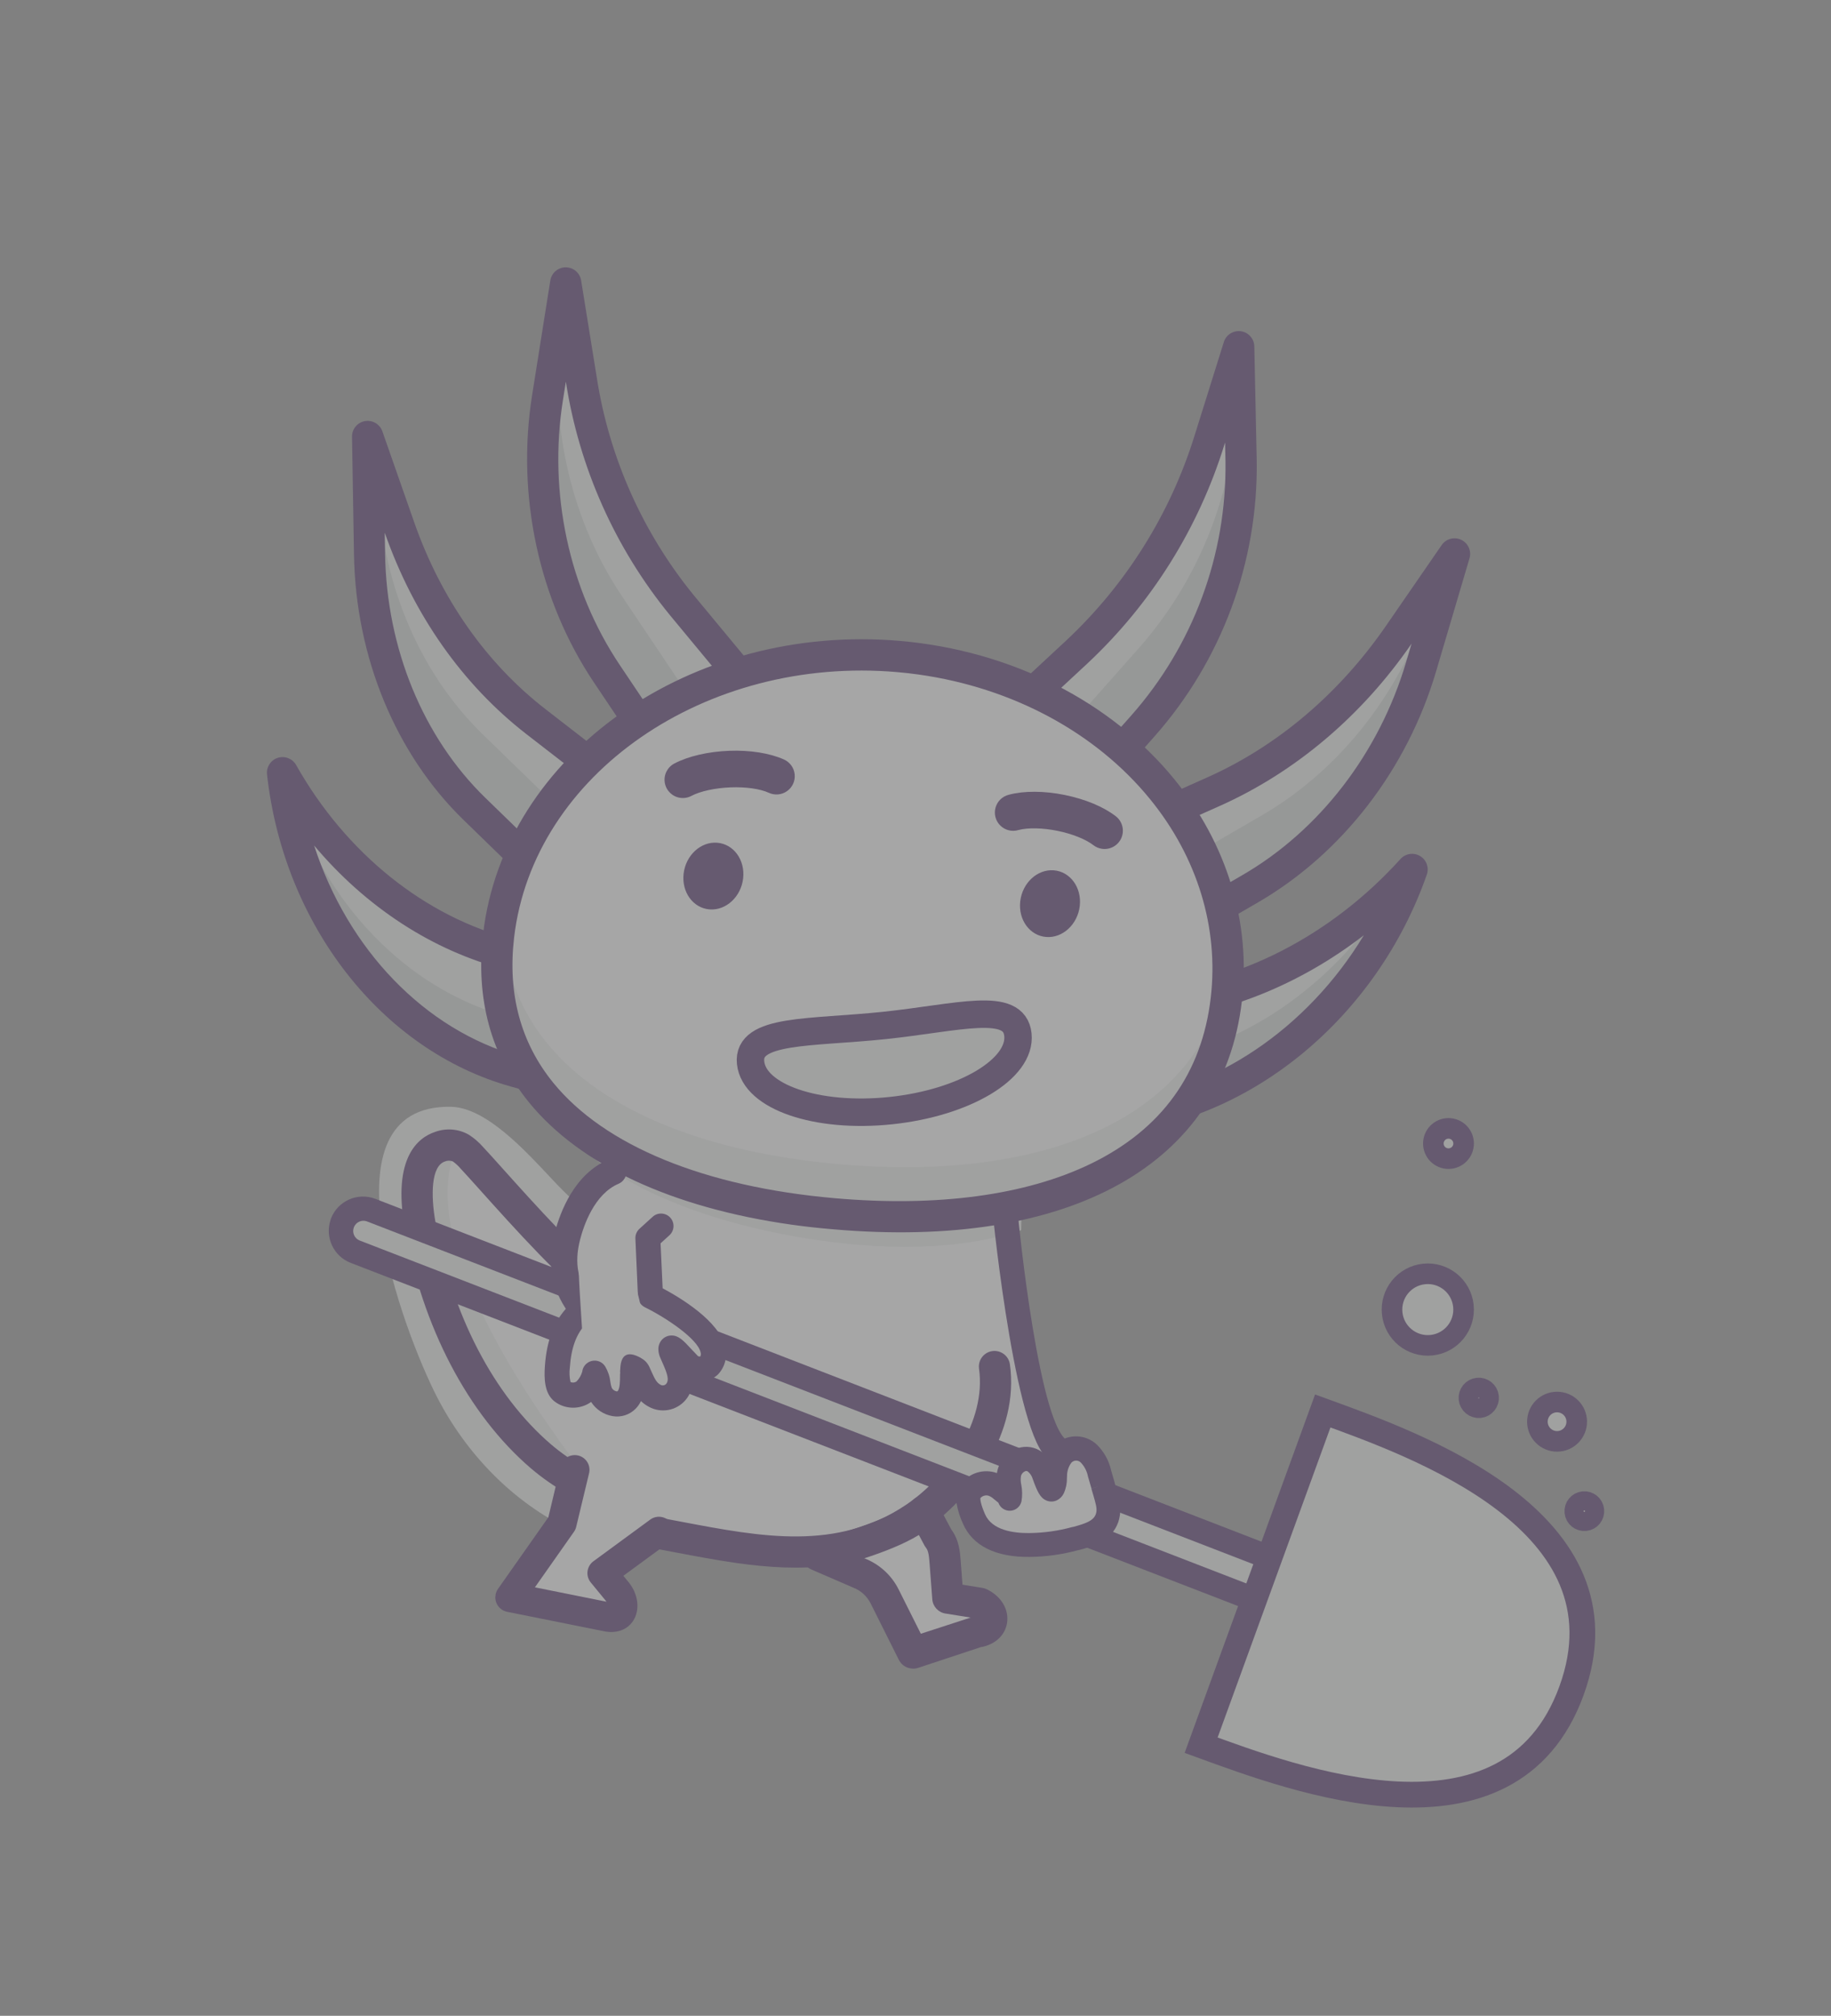 <?xml version="1.0" encoding="UTF-8"?>
<svg width="427px" height="470px" viewBox="0 0 427 470" version="1.1" xmlns="http://www.w3.org/2000/svg" xmlns:xlink="http://www.w3.org/1999/xlink">
    <rect x="0" y="0" width="427" height="470" fill="#808080" stroke="none"/>
    <!-- Generator: Sketch 47.1 (45422) - http://www.bohemiancoding.com/sketch -->
    <title>Axolotyl_Digging</title>
    <desc>Created with Sketch.</desc>
    <defs></defs>
    <g id="Feeds" stroke="none" stroke-width="1" fill="none" fill-rule="evenodd" opacity="0.3">
        <g id="Axolotyl_Digging">
            <g id="Group-7-Copy" transform="translate(213.67, 233.083) rotate(-6) translate(-213.67, -233.083) translate(22.17, 19.583)">
                <g id="Artboard-19" transform="translate(191.744, 201.229) rotate(14) translate(-191.744, -201.229) translate(36.744, 33.229)">
                    <g id="Layer_1" transform="translate(0, 0)">
                        <path d="M125.668,253.936 C119.339,255.809 110.419,252.338 105.029,249.418 C96.246,244.687 87.349,239.634 79.628,233.366 C72.106,227.296 61.848,218.842 53.776,219.79 C23.016,223.512 50.114,273.298 59.945,287.241 C68.491,299.357 80.844,309.103 95.207,313.621" id="Shape" fill="#EBEDEC"></path>
                        <path d="M115.976,263.636 C107.911,262.872 83.397,248.348 76.12,244.954 C69.76,241.988 73.429,243.96 68.69,238.663 C64.868,234.421 59.303,225.989 52.499,229.375 C47.149,232.036 48.677,239.213 49.503,243.899 C52.668,262 61.153,271.838 72.695,286.461 C83.496,300.221 112.276,306.833 129.322,309.631" id="Shape" fill="#FFFFFF"></path>
                        <path d="M128.619,307.865 C116.037,307.781 110.273,304.28 98.234,300.985 C86.638,297.82 84.589,295.634 75.99,287.226 C67.726,279.161 61.466,269.255 56.222,258.943 C52.4,251.436 49.014,243.41 48.976,234.986 C48.888,233.156 49.204,231.33 49.9,229.635 C50.48,228.337 51.49,227.278 52.759,226.639 C53.136,226.463 53.534,226.339 53.944,226.272 C53.356,226.379 56.78,226.853 56.566,227.571 C52.744,240.566 59.67,253.974 65.831,263.705 C73.467,275.76 83.32,286.974 93.258,297.163 C104.915,309.141 111.901,304.708 117.55,306.045" id="Shape" fill="#EBEDEC"></path>
                        <path d="M129.33,313.3 C129.13,313.301 128.931,313.285 128.734,313.254 C126.884,312.948 125.003,312.658 123.108,312.367 C109.562,310.265 95.589,308.094 83.932,300.664 C67.681,290.268 54.204,271.456 46.957,249.059 C41.874,233.335 47.233,227.938 50.879,226.127 C53.318,224.81 56.214,224.639 58.791,225.66 C60.126,226.276 61.369,227.077 62.483,228.038 C63.667,228.986 65.464,230.499 67.742,232.418 C75.592,239.03 90.2,251.337 97.225,254.662 L97.416,254.761 C106.446,259.099 116.493,260.876 126.463,259.898 C127.77,259.727 129.066,260.275 129.854,261.331 C130.641,262.387 130.797,263.786 130.26,264.989 C129.723,266.192 128.578,267.01 127.266,267.13 C115.846,268.3 104.328,266.239 94.022,261.182 C86.126,257.406 71.694,245.245 63.056,237.967 C60.816,236.087 59.05,234.596 57.942,233.71 C57.341,233.176 56.676,232.719 55.962,232.349 C55.338,232.192 54.678,232.291 54.128,232.624 C51.07,234.153 51.987,240.949 53.883,246.804 C60.617,267.619 72.993,285.024 87.853,294.511 C98.188,301.123 111.42,303.171 124.224,305.159 C126.142,305.457 128.046,305.747 129.911,306.061 C131.785,306.361 133.114,308.052 132.962,309.945 C132.81,311.837 131.228,313.295 129.33,313.292 L129.33,313.3 Z" id="Shape" fill="#27004B"></path>
                        <polygon id="Shape" fill="#FFFFFF" points="88.671 234.482 84.849 254.356 91.729 262.765 94.022 299.456 94.022 307.865 119.247 312.451 149.824 311.687 178.107 296.399 196.084 282.626 205.725 280.222 187.274 237.327 181.164 218.429 96.315 221.487"></polygon>
                        <path d="M134.612,315.86 C129.827,315.86 125.019,315.631 120.249,315.402 L116.197,315.211 C114.209,315.098 112.68,313.407 112.768,311.417 C112.856,309.427 114.528,307.878 116.518,307.941 L120.6,308.132 C139.481,309.034 157.292,309.89 171.739,296.949 C180.507,289.083 187.608,274.934 184.207,263.132 C183.848,261.882 184.182,260.536 185.085,259.6 C185.987,258.665 187.32,258.282 188.582,258.595 C189.844,258.909 190.842,259.872 191.201,261.121 C195.627,276.494 186.729,293.28 176.593,302.399 C164.011,313.651 149.411,315.86 134.612,315.86 Z" id="Shape" fill="#27004B"></path>
                        <g id="Group-10" transform="translate(166.904, 281.301) rotate(-261) translate(-166.904, -281.301) translate(148.904, 139.801)">
                            <path d="M8.24,279.192 L8.24,279.192 C5.383,278.984 3.234,276.5 3.44,273.642 L22.642,8.225 C22.85,5.367 25.334,3.219 28.191,3.425 L28.191,3.425 C31.049,3.632 33.198,6.116 32.992,8.974 L13.759,274.422 C13.535,277.255 11.075,279.381 8.24,279.192 Z" id="Shape" fill="#EBEDEC"></path>
                            <path d="M8.615,282.013 L8.034,282.013 C3.632,281.687 0.323,277.862 0.634,273.459 L19.875,8.026 C19.914,5.058 21.594,2.355 24.239,1.007 C26.884,-0.34 30.058,-0.112 32.483,1.601 C34.908,3.314 36.184,6.229 35.797,9.173 L16.588,274.59 C16.28,278.768 12.804,282.004 8.615,282.013 L8.615,282.013 Z M27.817,6.215 C26.566,6.216 25.528,7.183 25.439,8.431 L6.23,273.841 C6.182,275.125 7.159,276.217 8.441,276.309 C9.723,276.402 10.847,275.463 10.985,274.185 L30.202,8.775 C30.248,8.144 30.041,7.52 29.627,7.041 C29.212,6.562 28.624,6.267 27.993,6.222 L27.817,6.215 Z" id="Shape" fill="#27004B"></path>
                        </g>
                        <path d="M195.199,177.916 L210.839,174.598 C233.22,169.851 253.814,155.396 267.955,134.497 L267.955,134.497 C261.351,167.581 237.02,194.419 207.276,201.421 L182.12,207.345 L195.199,177.916 Z" id="Shape" fill="#EBEDEC"></path>
                        <path d="M264.66,138.251 C254.318,163.101 233.603,182.12 209.264,187.853 L187.914,192.883 L181.485,207.353 L206.642,201.429 C236.385,194.427 260.716,167.589 267.321,134.505 L267.321,134.505 C266.449,135.779 265.562,137.028 264.66,138.251 Z" id="Shape" fill="#C8CFCB"></path>
                        <path d="M182.189,210.288 C180.956,210.289 179.806,209.665 179.134,208.631 C178.463,207.597 178.361,206.293 178.863,205.167 L191.942,175.737 C192.416,174.673 193.371,173.9 194.511,173.658 L210.151,170.34 C231.485,165.815 251.474,151.758 265.004,131.761 C265.975,130.326 267.823,129.775 269.422,130.443 C271.02,131.111 271.925,132.814 271.586,134.513 C264.706,168.911 239.236,196.957 208.14,204.272 L182.984,210.197 C182.723,210.256 182.456,210.287 182.189,210.288 L182.189,210.288 Z M197.836,180.392 L188.495,201.421 L206.512,197.179 C229.444,191.79 249.005,173.941 259.019,150.55 C245.673,164.217 229.1,173.727 211.626,177.426 L197.836,180.392 Z" id="Shape" fill="#27004B"></path>
                        <path d="M189.443,229.788 C175.966,236.454 158.003,239.198 138.342,238.602 C118.315,237.998 100.252,234.015 87.127,226.287 L87.211,217.879 C100.336,225.691 118.468,229.681 138.579,230.293 C157.689,230.874 175.194,228.29 188.533,222.03 L189.443,229.788 Z" id="Shape" fill="#EBEDEC"></path>
                        <path d="M186.89,223.879 L186.89,223.879 C185.381,223.876 184.152,222.667 184.123,221.158 L172.878,220.447 C172.711,220.437 172.544,220.411 172.381,220.371 L170.531,219.912 C170.088,220.139 169.592,220.242 169.094,220.21 L113.514,216.694 C113.016,216.662 112.535,216.495 112.123,216.212 L110.235,216.434 C110.067,216.45 109.898,216.45 109.731,216.434 L99.029,215.754 C98.824,216.968 97.843,217.901 96.621,218.047 L95.857,218.139 C92.469,218.519 89.203,219.63 86.286,221.395 C85.436,221.972 84.337,222.032 83.429,221.552 C82.521,221.071 81.953,220.128 81.953,219.1 C81.952,218.073 82.52,217.13 83.427,216.648 C86.62,214.711 90.158,213.413 93.846,212.826 L93.9,212.444 C94.104,211.009 95.373,209.969 96.82,210.051 L109.861,210.877 L113.262,210.472 C114.103,210.363 114.948,210.644 115.555,211.236 L167.887,214.546 C168.555,214.043 169.414,213.868 170.226,214.072 L173.543,214.905 L187.142,215.769 C188.605,215.862 189.744,217.077 189.741,218.544 L189.741,221.097 C189.743,221.848 189.441,222.567 188.904,223.092 C188.367,223.616 187.64,223.9 186.89,223.879 Z" id="Shape" fill="#27004B"></path>
                        <path d="M76.808,185.56 L61.275,183.847 C39.054,181.401 18.025,168.919 2.943,149.22 L2.943,149.22 C11.351,182.089 36.753,206.696 66.328,210.663 L91.331,214.011 L76.808,185.56 Z" id="Shape" fill="#EBEDEC"></path>
                        <path d="M71.243,166.832 L49.534,150.97 C32.449,138.48 20.639,118.292 17.039,95.597 L12.766,68.476 L23.047,88.396 C32.006,105.763 45.215,119.836 60.87,128.803 L89.917,145.421 L71.243,166.832 Z" id="Shape" fill="#EBEDEC"></path>
                        <path d="M94.626,136.485 L75.814,115.479 C61.007,98.945 52.752,76.441 53.157,53.707 L53.638,26.563 L60.388,48.402 C66.274,67.451 76.907,84.459 90.964,97.248 L116.954,120.944 L94.626,136.485 Z" id="Shape" fill="#EBEDEC"></path>
                        <path d="M6.398,152.69 C17.979,176.792 39.39,193.884 63.591,197.125 L84.849,199.969 L91.996,213.957 L66.993,210.609 C37.425,206.65 12.009,182.013 3.608,149.166 L3.608,149.166 C4.505,150.374 5.435,151.549 6.398,152.69 Z" id="Shape" fill="#C8CFCB"></path>
                        <path d="M16.565,77.442 C20.142,100.153 31.983,120.325 49.06,132.808 L70.761,148.677 L79.254,138.931 L90.567,145.398 L71.87,166.801 L50.168,150.932 C33.084,138.442 21.243,118.269 17.673,95.566 L13.4,68.445 L15.923,73.337 L16.565,77.442 Z" id="Shape" fill="#C8CFCB"></path>
                        <path d="M53.784,53.631 L54.044,38.901 C54.686,60.144 62.804,80.867 76.67,96.346 L95.482,117.352 L105.824,110.151 L117.573,120.853 L95.253,136.408 L76.441,115.402 C61.634,98.868 53.379,76.364 53.784,53.631 Z" id="Shape" fill="#C8CFCB"></path>
                        <path d="M92.409,216.518 C92.249,216.529 92.088,216.529 91.928,216.518 L66.924,213.17 C35.942,209.019 9.242,183.244 0.497,149.021 C0.071,147.347 0.881,145.605 2.435,144.851 C3.989,144.097 5.859,144.54 6.91,145.91 C21.296,164.699 41.645,176.807 62.712,179.131 L78.245,180.843 C79.463,180.977 80.532,181.716 81.088,182.808 L95.612,211.259 C96.19,212.387 96.139,213.735 95.477,214.817 C94.816,215.898 93.639,216.557 92.371,216.556 L92.409,216.518 Z M13.675,163.896 C24.774,186.691 45.069,202.881 67.895,205.939 L86.019,208.37 L75.531,187.853 L61.917,186.324 C44.527,184.413 27.618,176.448 13.668,163.896 L13.675,163.896 Z" id="Shape" fill="#27004B"></path>
                        <path d="M71.22,169.752 C70.447,169.752 69.695,169.505 69.072,169.049 L47.393,153.179 C29.544,140.131 17.169,119.087 13.446,95.436 L9.173,68.315 C8.888,66.546 9.932,64.833 11.635,64.277 C13.338,63.72 15.193,64.487 16.007,66.083 L26.288,86.003 C34.956,102.82 47.546,116.266 62.681,124.919 L91.729,141.538 C92.677,142.079 93.332,143.018 93.513,144.095 C93.694,145.172 93.381,146.273 92.661,147.095 L73.964,168.498 C73.274,169.294 72.273,169.752 71.22,169.752 Z M19.852,89.489 L20.616,94.343 C24.041,116.098 35.361,135.415 51.666,147.339 L70.677,161.236 L84.261,145.681 L59.035,131.272 C42.715,121.9 29.17,107.46 19.875,89.451 L19.852,89.489 Z" id="Shape" fill="#27004B"></path>
                        <path d="M94.519,139.412 C93.478,139.406 92.489,138.952 91.805,138.166 L72.993,117.161 C57.583,99.954 48.991,76.525 49.411,52.897 L49.893,25.799 C49.921,24.009 51.248,22.506 53.02,22.254 C54.793,22.003 56.484,23.078 57.009,24.79 L63.752,46.636 C69.208,64.715 79.395,81.008 93.258,93.831 L119.247,117.528 C120.067,118.273 120.502,119.352 120.429,120.458 C120.356,121.563 119.783,122.575 118.873,123.207 L96.545,138.755 C95.95,139.172 95.245,139.401 94.519,139.412 L94.519,139.412 Z M56.765,48.647 L56.688,53.05 C56.299,74.866 64.218,96.476 78.42,112.33 L95.085,130.935 L111.015,119.821 L88.381,99.182 C73.544,85.48 62.64,68.062 56.795,48.731 L56.765,48.647 Z" id="Shape" fill="#27004B"></path>
                        <path d="M209.447,161.328 L231.187,144.282 C248.325,130.843 260.082,110.151 263.453,87.479 L267.481,60.396 L257.299,80.737 C248.424,98.479 235.261,113.224 219.492,123.092 L190.276,141.377 L209.447,161.328 Z" id="Shape" fill="#EBEDEC"></path>
                        <path d="M185.277,134.085 L201.192,110.097 C213.73,91.148 218.751,68.204 215.272,45.75 L210.976,19.439 L207.261,41.951 C204.077,61.471 195.877,79.83 183.465,95.23 L160.755,123.192 L185.277,134.085 Z" id="Shape" fill="#EBEDEC"></path>
                        <path d="M263.72,69.477 C260.349,92.149 248.593,112.849 231.455,126.28 L209.684,143.349 L201.039,134.283 L189.672,141.4 L208.782,161.374 L230.553,144.282 C247.691,130.843 259.447,110.151 262.818,87.479 L266.847,60.396 L264.347,65.395 L263.72,69.477 Z" id="Shape" fill="#C8CFCB"></path>
                        <path d="M214.638,45.796 L212.345,31.524 C214.589,52.664 209.405,73.926 197.683,91.66 L181.768,115.647 L170.409,110.602 L160.136,123.238 L184.658,134.13 L200.573,110.143 C213.106,91.192 218.121,68.248 214.638,45.796 L214.638,45.796 Z" id="Shape" fill="#C8CFCB"></path>
                        <path d="M209.447,164.256 C208.454,164.256 207.504,163.85 206.818,163.132 L187.708,143.158 C186.95,142.368 186.588,141.278 186.723,140.191 C186.858,139.104 187.475,138.136 188.403,137.555 L217.619,119.27 C232.907,109.723 245.497,95.574 254.104,78.367 L264.286,58.026 C265.06,56.377 266.934,55.555 268.671,56.101 C270.409,56.647 271.475,58.394 271.166,60.189 L267.137,87.272 C263.629,110.854 251.375,132.372 233.503,146.407 L211.733,163.476 C211.083,163.99 210.276,164.265 209.447,164.256 Z M196.032,141.323 L209.791,155.687 L228.97,140.651 C245.375,127.816 256.627,107.957 259.898,86.187 L260.571,81.684 C251.398,100.03 237.845,115.181 221.472,125.424 L196.032,141.323 Z" id="Shape" fill="#27004B"></path>
                        <path d="M185.285,137.005 C184.776,137.005 184.274,136.898 183.809,136.691 L159.287,125.798 C158.25,125.339 157.487,124.422 157.223,123.318 C156.959,122.215 157.225,121.052 157.942,120.172 L180.683,92.21 C192.711,77.315 200.649,59.542 203.714,40.643 L207.429,18.155 C207.714,16.392 209.236,15.097 211.022,15.097 L211.022,15.097 C212.805,15.1 214.323,16.395 214.607,18.155 L218.873,44.466 C222.493,67.825 217.274,91.696 204.234,111.412 L188.319,135.399 C187.64,136.408 186.501,137.01 185.285,137.005 L185.285,137.005 Z M166.587,121.074 L183.947,128.787 L198.157,107.384 C210.192,89.198 215.013,67.178 211.679,45.627 L210.976,41.293 L210.884,41.844 C207.613,61.995 199.145,80.946 186.316,96.827 L166.587,121.074 Z" id="Shape" fill="#27004B"></path>
                        <path d="M59.211,178.764 C60.151,219.087 98.647,234.528 145.627,232.074 C192.608,229.62 230.293,210.197 229.322,169.874 C228.351,129.552 189.573,98.861 142.577,101.314 C95.581,103.768 58.271,138.442 59.211,178.764 Z" id="Shape" fill="#FFFFFF"></path>
                        <path d="M145.352,220.447 C190.33,218.1 226.769,200.198 228.978,163.308 C229.154,164.997 229.268,166.702 229.307,168.422 C230.247,208.744 192.569,228.16 145.581,230.621 C98.593,233.083 60.105,217.627 59.165,177.312 C59.127,175.584 59.165,173.872 59.257,172.175 C63.193,208.744 100.382,222.802 145.352,220.447 Z" id="Shape" fill="#EBEDEC"></path>
                        <path d="M136.324,235.957 C108.225,235.957 85.491,229.077 71.663,216.266 C61.344,206.696 55.924,194.098 55.572,178.848 C54.586,136.638 93.533,100.229 142.386,97.653 C168.231,96.3 192.967,104.724 210.258,120.761 C224.483,133.955 232.555,151.337 232.983,169.767 C233.878,208.148 201.291,232.785 145.841,235.682 C142.6,235.865 139.428,235.957 136.324,235.957 Z M147.79,104.815 C146.124,104.815 144.455,104.859 142.784,104.945 C97.844,107.3 61.955,140.376 62.85,178.68 C63.155,191.897 67.788,202.744 76.609,210.93 C90.506,223.818 114.951,230.041 145.405,228.443 C169.362,227.189 189.412,221.563 203.401,212.161 C218.597,201.941 226.096,187.746 225.683,169.966 C225.301,153.539 218.039,137.968 205.281,126.127 C190.567,112.452 169.821,104.815 147.775,104.815 L147.79,104.815 Z" id="Shape" fill="#27004B"></path>
                        <path d="M159.631,310.555 L166.419,313.674 L178.596,331.187 L192.692,324.215 C196.896,323.084 196.452,318.1 192.309,316.755 L184.879,317.351 L177.816,298.126 L174.636,300.221 L159.631,310.555 Z" id="Shape" fill="#FFFFFF"></path>
                        <path d="M95.421,295.711 L93.128,310.762 L79.858,331.324 L104.273,332.792 C108.095,332.838 106.78,327.204 106.566,327.082 L102.43,324.315 L114.661,309.394 L115.188,297.163 L95.421,295.711 Z" id="Shape" fill="#FFFFFF"></path>
                        <path d="M178.16,334.543 C176.961,334.545 175.837,333.956 175.156,332.968 L166.809,320.86 C165.724,319.283 164.088,318.17 162.222,317.741 L162.069,317.703 L151.956,314.913 C150.46,314.483 149.403,313.148 149.327,311.593 C149.251,310.038 150.173,308.607 151.62,308.033 C164.256,303.164 171.709,298.034 172.97,295.94 C173.598,294.894 174.709,294.232 175.929,294.178 C177.148,294.124 178.314,294.685 179.032,295.672 L183.007,301.138 C185.17,303.339 185.736,305.931 186.24,308.232 L187.394,313.537 L192.118,313.628 C192.474,313.636 192.827,313.695 193.166,313.804 C196.743,314.958 199.006,317.779 198.929,320.982 C198.853,323.91 196.781,326.386 193.578,327.388 L179.765,334.221 C179.262,334.45 178.713,334.559 178.16,334.543 L178.16,334.543 Z M163.927,310.64 C167.54,311.486 170.708,313.65 172.809,316.709 L179.368,326.211 L190.337,320.86 L184.383,320.745 C182.697,320.712 181.254,319.526 180.897,317.878 L179.123,309.768 C178.718,307.911 178.451,306.833 177.74,306.152 C177.577,305.998 177.428,305.829 177.296,305.648 L175.714,303.469 C172.481,306.137 167.948,308.644 163.828,310.647 L163.927,310.64 Z" id="Shape" fill="#27004B"></path>
                        <path d="M106.704,335.934 L106.467,335.934 L83.114,334.573 C81.959,334.503 80.916,333.856 80.342,332.851 C79.767,331.847 79.737,330.62 80.263,329.589 L89.573,311.412 L90.704,299.426 C90.766,298.163 91.516,297.036 92.658,296.493 C93.799,295.95 95.147,296.078 96.166,296.827 C97.184,297.576 97.709,298.824 97.531,300.075 L96.315,312.696 C96.275,313.128 96.153,313.548 95.956,313.934 L88.74,328.022 L105.733,329.016 C105.63,328.902 105.521,328.794 105.404,328.695 L105.305,328.603 L101.483,325.087 C100.788,324.449 100.387,323.554 100.372,322.611 C100.358,321.669 100.732,320.762 101.406,320.103 L113.262,308.553 C114.632,307.314 116.736,307.38 118.024,308.704 C119.312,310.027 119.322,312.132 118.047,313.468 L108.79,322.488 L109.899,323.512 C112.62,325.859 113.721,329.283 112.719,332.066 C111.84,334.489 109.585,335.934 106.704,335.934 Z" id="Shape" fill="#27004B"></path>
                        <path d="M204.054,281.96 C195.78,281.566 182.42,227.366 182.32,226.663 C182.146,225.614 182.558,224.554 183.394,223.897 C184.229,223.24 185.357,223.09 186.335,223.507 C187.313,223.924 187.986,224.84 188.091,225.898 C188.489,227.717 200.365,276.409 207.493,277.001 C208.466,277.77 208.747,279.29 208.34,280.461 C207.934,281.633 206.83,282.418 205.59,282.419 C205.042,282.396 204.524,281.983 204.054,281.96 Z" id="Shape" fill="#27004B"></path>
                        <path d="M195.744,139.102 C195.006,139.102 194.282,138.909 193.641,138.544 C191.654,137.413 188.367,136.61 184.866,136.396 C181.365,136.182 177.925,136.587 175.823,137.481 C174.413,138.13 172.763,137.961 171.513,137.041 C170.263,136.121 169.612,134.595 169.812,133.056 C170.012,131.517 171.032,130.208 172.475,129.639 C175.793,128.224 180.509,127.575 185.394,127.88 C190.278,128.186 194.696,129.333 197.853,131.129 C199.536,132.086 200.363,134.056 199.868,135.928 C199.372,137.799 197.679,139.102 195.744,139.102 L195.744,139.102 Z" id="Shape" fill="#27004B"></path>
                        <path d="M96.684,141.021 C94.837,141.017 93.202,139.824 92.634,138.065 C92.067,136.307 92.696,134.383 94.192,133.3 C97.166,131.152 101.645,129.432 106.469,128.568 C111.292,127.705 115.886,127.804 119.326,128.782 C120.815,129.187 121.969,130.365 122.344,131.861 C122.72,133.358 122.257,134.941 121.135,136 C120.013,137.059 118.406,137.43 116.933,136.969 C114.801,136.342 111.445,136.342 107.967,136.969 C104.489,137.596 101.087,138.827 99.176,140.226 C98.45,140.746 97.578,141.025 96.684,141.021 Z" id="Shape" fill="#27004B"></path>
                        <path d="M113.822,157.57 C113.937,161.889 110.917,165.589 107.08,165.826 C103.243,166.063 100.04,162.768 99.925,158.441 C99.811,154.115 102.83,150.423 106.667,150.186 C110.505,149.949 113.707,153.243 113.822,157.57 Z" id="Shape" fill="#27004B"></path>
                        <path d="M192.457,153.014 C192.571,157.333 189.552,161.033 185.715,161.27 C181.877,161.507 178.674,158.212 178.56,153.886 C178.445,149.559 181.464,145.867 185.302,145.63 C189.139,145.393 192.342,148.695 192.457,153.014 Z" id="Shape" fill="#27004B"></path>
                        <g id="Group-8" transform="translate(201.982, 291.452) rotate(-286) translate(-201.982, -291.452) translate(187.982, 271.952)">
                            <path d="M21.383,30.622 C18.096,31.952 14.74,38.174 11.446,35.46 C9.923,34.152 9.427,32.006 10.223,30.163 C10.888,28.581 12.516,26.7 13.884,26.608 C12.224,26.538 10.571,26.346 8.938,26.035 C7.309,25.688 6.017,24.447 5.606,22.832 C4.535,18.406 10.192,17.65 13.211,16.9 C13.304,16.888 13.388,16.842 13.448,16.771 C13.517,16.656 13.448,16.511 13.372,16.404 C13.079,16.014 12.656,15.743 12.18,15.639 C9.81,15.035 7.364,14.821 5.682,12.811 C4.308,11.28 4.227,8.984 5.491,7.361 C7.907,4.303 11.996,4.96 15.176,5.603 C15.615,5.665 16.062,5.639 16.491,5.526 L17.89,4.907 L20.833,5.992 L23.546,11.343 L22.27,29.75 L21.383,30.622 Z" id="Shape" fill="#FFFFFF"></path>
                            <path d="M12.279,38.327 C10.863,38.401 9.467,37.968 8.342,37.104 C5.861,35.011 5.034,31.546 6.301,28.558 C6.378,28.374 6.462,28.198 6.554,28.03 C6.216,27.929 5.887,27.803 5.567,27.656 C3.449,26.666 1.931,24.723 1.485,22.427 C1.111,20.409 1.754,18.336 3.205,16.885 C3.553,16.532 3.934,16.215 4.344,15.937 C3.522,15.434 2.789,14.799 2.173,14.057 C0.962,12.578 0.399,10.672 0.614,8.771 C0.828,6.871 1.801,5.139 3.312,3.967 C5.132,2.601 7.299,1.775 9.565,1.582 C10.483,1.467 11.392,1.329 12.302,1.184 L12.302,1.184 L12.47,1.184 C13.441,1.039 14.412,0.894 15.382,0.771 C17.564,0.345 19.825,0.638 21.826,1.605 C26,3.799 26.566,8.247 26.978,11.496 L26.978,11.71 C27.468,15.517 27.468,19.37 26.978,23.176 C25.962,31.05 22.553,36.011 17.133,37.517 C15.558,37.999 13.926,38.272 12.279,38.327 L12.279,38.327 Z M11.805,32.67 C12.073,32.724 13.082,32.838 15.673,32.112 C19.564,31.027 20.97,26.264 21.459,22.458 C21.89,19.116 21.89,15.732 21.459,12.39 L21.459,12.169 C21.093,9.272 20.733,7.315 19.258,6.535 C18.44,6.107 17.569,6.122 16.132,6.306 C15.207,6.42 14.282,6.566 13.357,6.703 L13.189,6.703 L12.768,3.928 L13.189,6.703 L12.768,3.928 L13.173,6.703 C12.218,6.849 11.262,6.994 10.299,7.116 C9.088,7.177 7.918,7.574 6.92,8.263 C6.565,8.496 6.323,8.866 6.251,9.286 C6.18,9.705 6.287,10.135 6.546,10.472 C7.349,11.271 8.39,11.786 9.512,11.939 L9.963,12.024 C11.174,12.17 12.339,12.582 13.372,13.231 C14.04,13.663 14.539,14.31 14.786,15.066 C15.037,15.869 14.937,16.741 14.511,17.466 C13.693,18.857 12.141,19.316 9.03,19.966 L8.64,20.05 C8.115,20.19 7.631,20.452 7.226,20.814 C7.055,20.964 6.981,21.197 7.035,21.418 C7.154,21.919 7.494,22.338 7.96,22.557 C8.633,22.774 9.343,22.852 10.047,22.786 C11.324,22.719 12.602,22.88 13.823,23.26 L13.823,23.26 C15.014,23.679 15.779,24.842 15.692,26.101 C15.604,27.361 14.686,28.407 13.448,28.657 C13.219,28.848 12.929,29.131 12.791,29.261 L12.47,29.567 C12.075,29.882 11.745,30.272 11.499,30.713 C11.216,31.369 11.331,32.129 11.797,32.67 L11.805,32.67 Z" id="Shape" fill="#27004B"></path>
                        </g>
                        <g id="Group-11" transform="translate(106.559, 264.766) rotate(20) translate(-106.559, -264.766) translate(86.559, 238.766)">
                            <path d="M3.149,32.633 C4.135,35.178 1.422,35.033 2.201,37.494 C3.195,40.621 3.983,46.873 7.873,47.638 C9.7,47.937 11.511,47.027 12.36,45.383 C13.125,43.976 12.941,42.203 12.727,40.682 C12.721,40.548 12.673,40.42 12.59,40.315 C14.119,41.163 14.684,42.876 16.053,43.862 C17.26,44.817 18.904,45.003 20.295,44.343 C24.071,42.501 21.266,38.014 20.035,35.43 C19.99,35.357 19.973,35.27 19.989,35.186 C19.989,35.071 20.173,35.025 20.295,35.017 C20.74,35.009 21.173,35.158 21.518,35.438 C23.345,36.768 24.943,38.381 27.366,38.396 C29.259,38.472 30.937,37.187 31.356,35.339 C32.12,31.815 28.688,29.651 26.349,27.763 C26.078,27.573 25.849,27.328 25.676,27.045 C25.627,26.965 25.611,26.869 25.631,26.777 C25.776,26.296 29.063,27.603 29.506,27.725 C30.883,28.198 32.361,28.293 33.787,28 C36.615,27.236 36.202,24.675 34.383,22.519 C32.145,19.662 28.694,18.023 25.065,18.094 C22.206,18.04 19.309,18.262 16.45,17.941" id="Shape" fill="#FFFFFF"></path>
                            <path d="M9.746,51.215 C9.313,51.216 8.88,51.175 8.454,51.093 C5.588,50.535 3.868,47.477 2.721,44.878 C0.283,39.42 -0.336,34.459 0.971,30.125 C1.23,29.086 2.038,28.274 3.075,28.008 C4.112,27.743 5.211,28.068 5.937,28.855 C6.663,29.642 6.899,30.764 6.551,31.776 C5.664,34.773 6.146,38.281 8.034,42.478 C8.43,43.538 9.013,44.519 9.754,45.375 C10.249,45.338 10.691,45.05 10.923,44.611 C11.176,43.751 11.212,42.843 11.03,41.966 C10.575,40.818 10.893,39.507 11.825,38.695 C12.756,37.884 14.099,37.749 15.173,38.358 C16.276,39.035 17.224,39.936 17.956,41.003 C18.23,41.399 18.55,41.761 18.911,42.081 C19.304,42.325 19.782,42.391 20.226,42.264 C20.417,42.203 20.433,42.142 20.448,42.088 C20.67,41.324 19.768,39.619 19.171,38.488 C18.95,38.067 18.736,37.655 18.552,37.272 C18.054,36.312 18.086,35.162 18.636,34.23 C19.185,33.298 20.176,32.715 21.258,32.686 C22.377,32.631 23.48,32.975 24.369,33.657 C24.706,33.901 25.027,34.154 25.355,34.421 C26.724,35.476 27.542,36.072 28.528,36.08 L28.528,36.08 C29.035,36.125 29.503,35.805 29.644,35.316 C29.888,34.154 28.879,33.129 26.494,31.272 L25.661,30.614 C25.072,30.176 24.584,29.615 24.232,28.971 C23.828,28.218 23.738,27.337 23.979,26.517 C24.223,25.73 24.774,25.073 25.508,24.698 C26.938,23.972 28.467,24.461 31.05,25.378 L31.471,25.524 C31.86,25.631 32.235,25.768 32.579,25.89 C32.761,25.962 32.948,26.023 33.137,26.074 L33.282,26.074 C33.428,26.047 33.565,25.984 33.68,25.89 C33.661,25.561 33.519,25.25 33.282,25.019 C31.188,22.542 22.267,21.663 16.893,21.839 C15.828,21.875 14.829,21.327 14.287,20.41 L7.407,8.737 C6.966,7.993 6.88,7.091 7.17,6.276 L8.6,2.286 C9.175,0.819 10.811,0.076 12.294,0.607 C13.776,1.139 14.568,2.752 14.08,4.25 L13.11,6.956 L18.46,15.991 C23.047,15.991 33.749,16.511 37.762,21.258 C39.333,22.982 39.91,25.392 39.29,27.641 C38.624,29.679 36.939,31.219 34.849,31.7 L34.78,31.7 C35.541,33.193 35.757,34.904 35.392,36.539 C34.67,39.71 31.825,41.942 28.574,41.889 L28.528,41.889 C27.788,41.886 27.053,41.784 26.341,41.584 C26.371,42.315 26.28,43.045 26.074,43.747 C25.507,45.656 24.038,47.165 22.145,47.783 C20.164,48.444 17.996,48.239 16.175,47.217 L16.121,47.317 C14.887,49.701 12.431,51.203 9.746,51.215 L9.746,51.215 Z" id="Shape" fill="#27004B"></path>
                        </g>
                        <path d="M102.889,275.92 C101.858,275.923 100.895,275.405 100.328,274.544 C98.845,272.251 96.162,270.34 93.579,268.429 C91.88,267.251 90.251,265.975 88.702,264.607 C83.175,259.493 80.92,253.248 81.822,245.497 C82.403,240.429 84.49,231.271 91.866,226.853 C93.31,226.041 95.137,226.526 95.988,227.947 C96.839,229.367 96.405,231.207 95.008,232.097 C89.657,235.284 88.266,243.02 87.899,246.192 C87.226,252.01 88.763,256.298 92.868,260.097 C94.242,261.305 95.684,262.433 97.187,263.476 C100.244,265.677 103.355,267.955 105.458,271.12 C106.076,272.059 106.129,273.262 105.596,274.252 C105.062,275.242 104.029,275.859 102.904,275.859 L102.889,275.92 Z" id="Shape" fill="#27004B"></path>
                        <g id="Group-9" transform="translate(157.224, 0.539)"></g>
                    </g>
                </g>
                <path d="M105.972,281.623 C106.421,269.475 106.844,263.249 107.242,262.944 C115.8,256.392 113.292,270.623 115.73,269.174 C119.084,267.181 120.683,274.508 120.528,291.154 C116.635,287.664 114.409,287.935 113.849,291.967 C113.321,296.016 110.695,292.568 105.972,281.623 Z" id="Path-2" fill="#FFFFFF"></path>
                <path d="M250.644,334.473 C250.644,357.373 249.913,411.292 292.108,411.292 C334.303,411.292 333.573,357.373 333.573,334.473 L250.644,334.473 Z" id="Oval-3" stroke="#27004B" stroke-width="6" fill="#EBEDEC" transform="translate(292.108, 372.883) rotate(-64) translate(-292.108, -372.883) "></path>
                <path d="M182.889,238.606 C200.198,238.606 214.23,232.103 214.23,224.082 C214.23,216.061 200.764,218.7 183.455,218.7 C166.146,218.7 151.548,216.061 151.548,224.082 C151.548,232.103 165.58,238.606 182.889,238.606 Z" id="Oval-4" stroke="#27004B" stroke-width="6.4" fill="#EBEDEC"></path>
                <circle id="Oval-6" stroke="#27004B" stroke-width="4.8" fill="#EBEDEC" cx="329.841" cy="326.975" r="4.586"></circle>
                <circle id="Oval-6-Copy-4" stroke="#27004B" stroke-width="4.8" fill="#EBEDEC" cx="333.99" cy="348.385" r="2.232"></circle>
                <circle id="Oval-6-Copy-3" stroke="#27004B" stroke-width="4.8" fill="#EBEDEC" cx="312.264" cy="319.542" r="2.299"></circle>
                <circle id="Oval-6-Copy" stroke="#27004B" stroke-width="4.8" fill="#EBEDEC" cx="302.593" cy="297.828" r="8.349"></circle>
                <circle id="Oval-6-Copy-2" stroke="#27004B" stroke-width="4.8" fill="#EBEDEC" cx="311.439" cy="259.825" r="3.528"></circle>
            </g>
        </g>
    </g>
</svg>